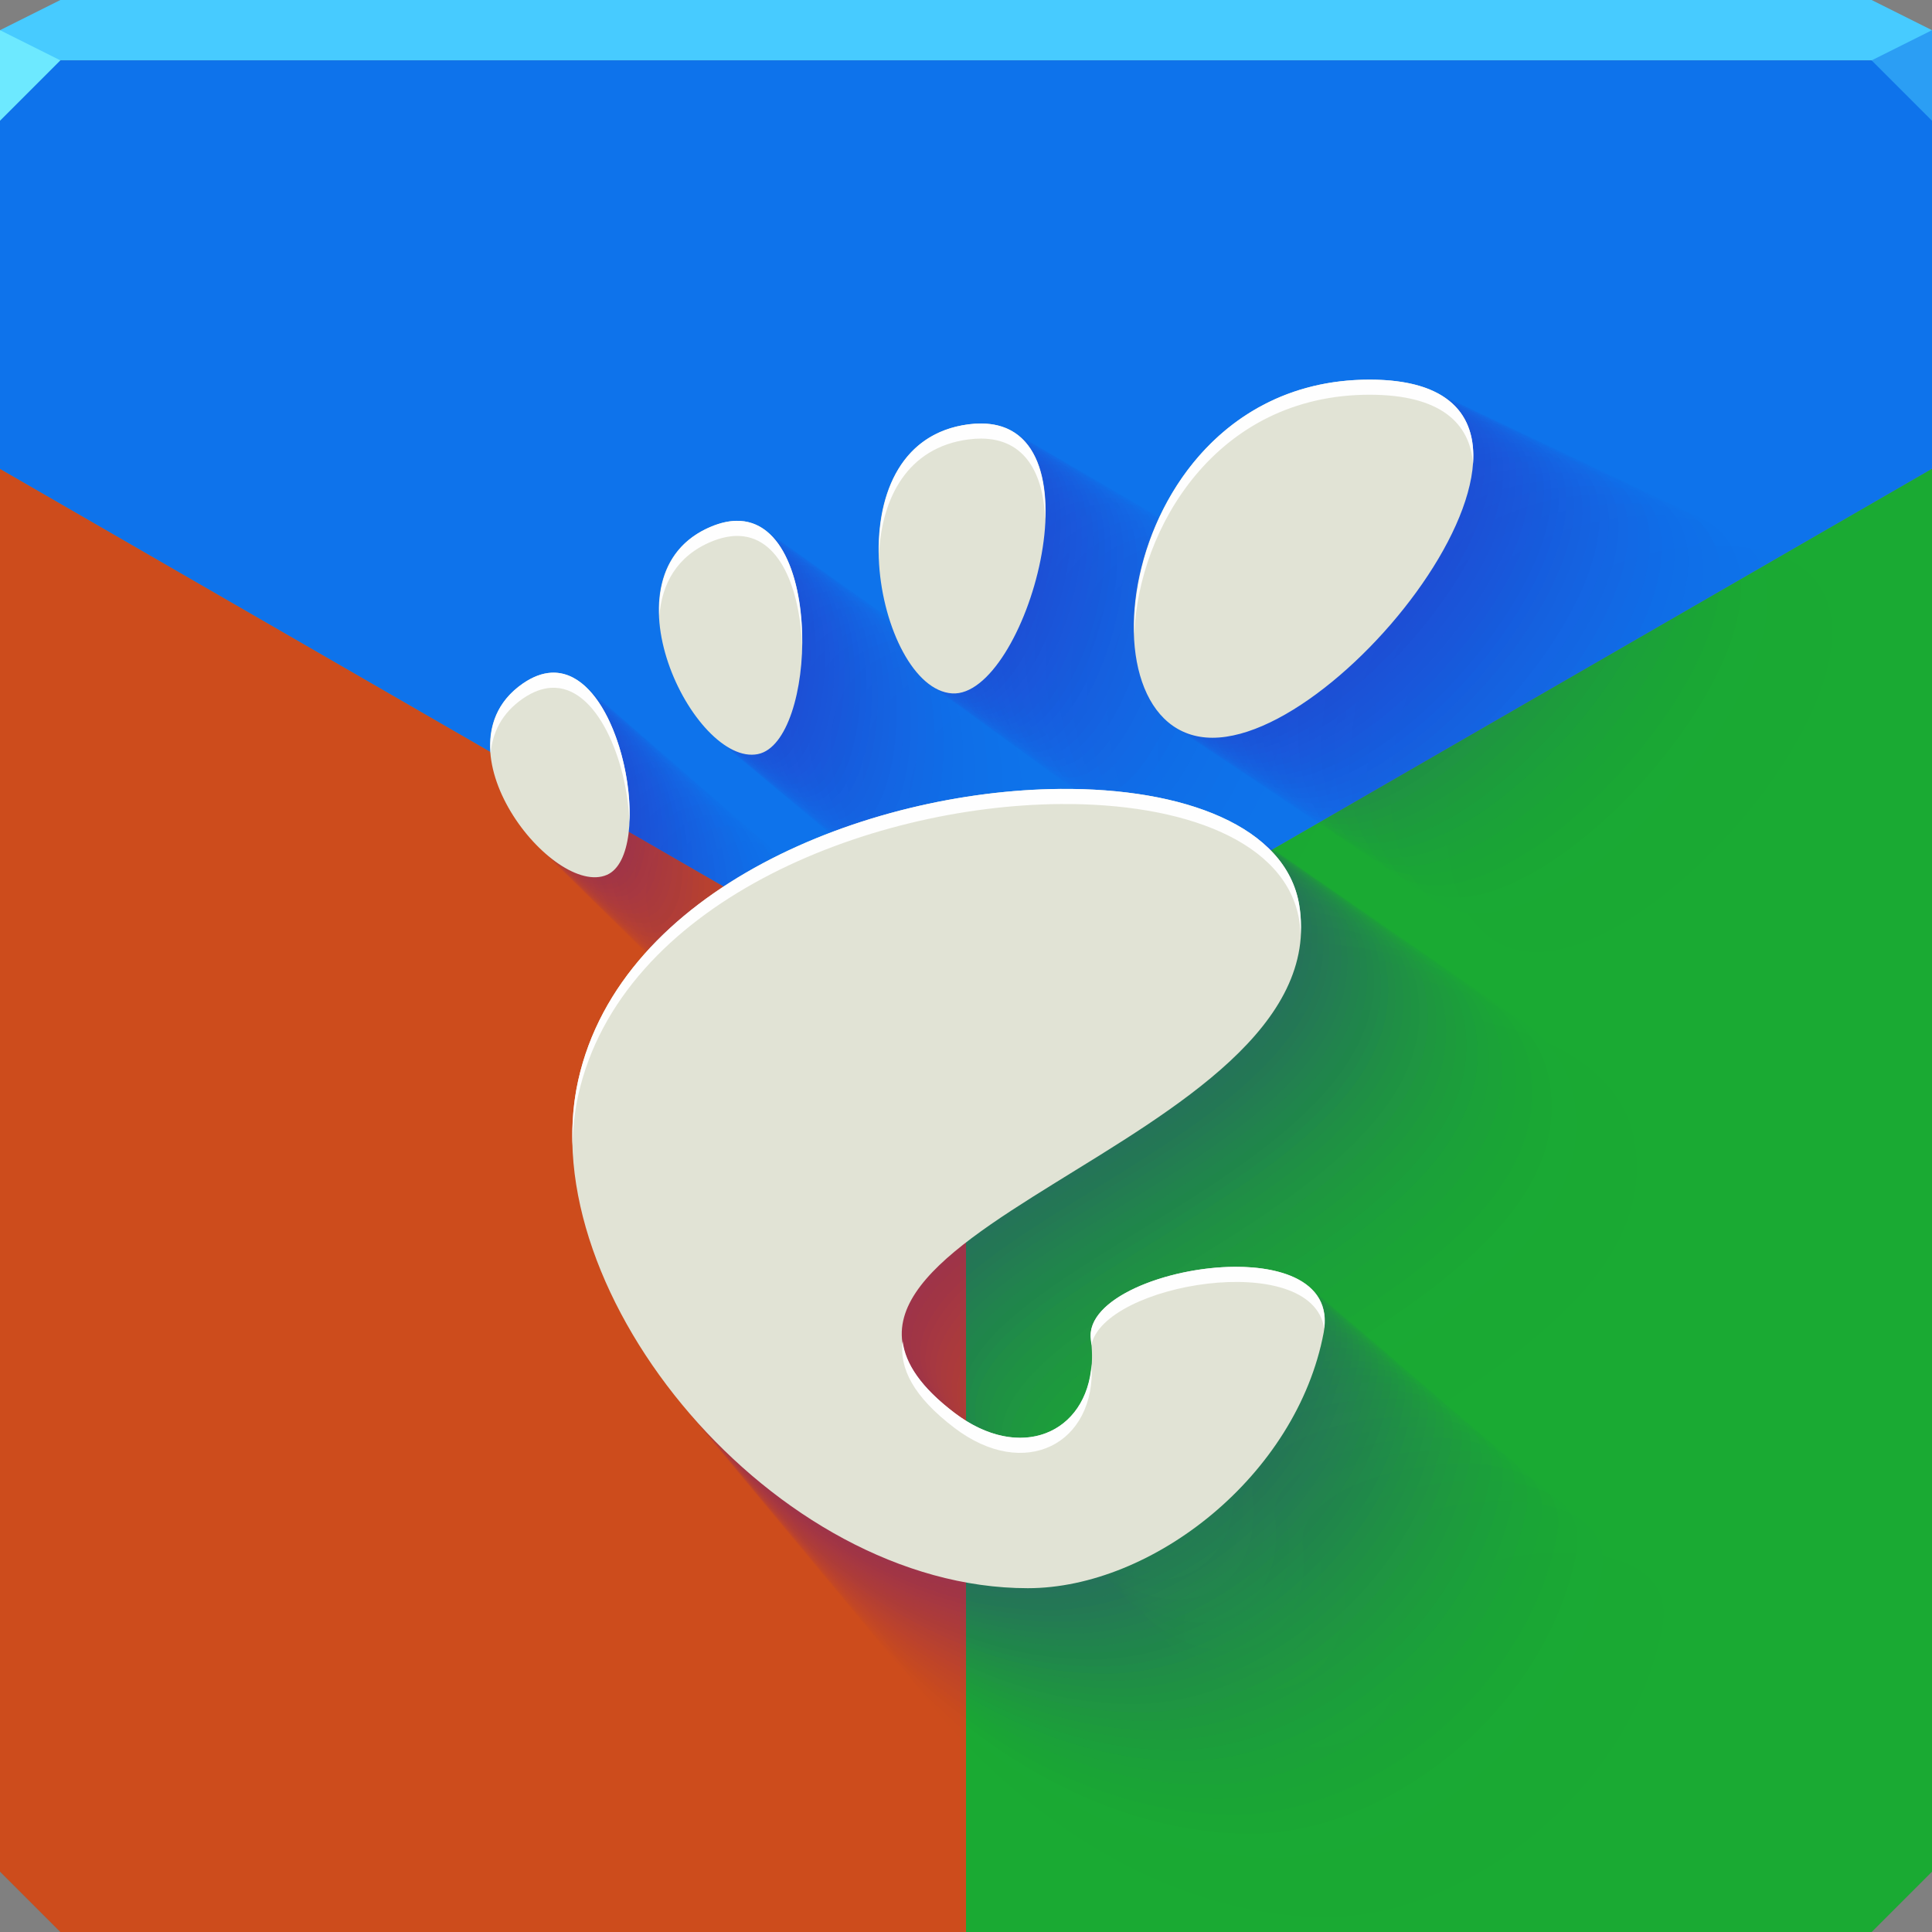 <?xml version="1.0" encoding="UTF-8"?>
<svg id="u" width="64" height="64" version="1.1" xmlns="http://www.w3.org/2000/svg" xmlns:cc="http://creativecommons.org/ns#" xmlns:dc="http://purl.org/dc/elements/1.1/" xmlns:rdf="http://www.w3.org/1999/02/22-rdf-syntax-ns#">
	<rect width="100%" height="100%" fill="#808080" stroke="none"/>
	<path id="aq" d="m0 2v60l2 2h60l2-2v-60h-32z" style="color:#000000;fill:#6d7d74"/>
	<path id="ae" d="m2 0-2 1v1h64v-1l-2-1h-30z" style="color:#000000;fill:#47cbff"/>
	<path id="g" d="m0 15.531v46.469l2 2h30v-30z" style="fill:#cd4c1c"/>
	<path id="ah" d="m0 2v13.531l32 18.469 32-18.469v-13.531h-32z" style="fill:#0e73eb"/>
	<path id="o" d="m64 15.531-32 18.469v30h30l2-2v-28z" style="fill:#1aaa33"/>
	<g id="af" style="fill:#4400aa;opacity:.478">
		<path id="m" d="m56.795 18.076c-9.45 0-11.222 13.461-5.906 13.461 5.316 0 15.356-13.461 5.906-13.461zm-14.601 1.65c-0.15-5.16e-4 -0.307 0.008-0.473 0.03-5.318 0.69-3.449 9.941-0.617 10.114 2.742 0.167 5.742-10.128 1.09-10.144zm-9.213 3.658c-0.281 0.006-0.589 0.074-0.923 0.212-4.274 1.764-0.648 9.045 1.747 8.556 2.209-0.45 2.494-8.841-0.824-8.768zm-6.953 5.709c-0.332 0.019-0.686 0.147-1.06 0.406-3.422 2.364 1.15 8.075 3.163 7.19 1.793-0.789 0.598-7.752-2.103-7.595zm19.128 4.368c-7.26 0.064-16.498 3.742-18.107 10.948-1.787 7.998 7.356 19.095 16.898 19.095 4.694 0 10.109-4.239 11.122-9.609 0.774-4.094-9.105-2.453-8.75 0.256 0.425 3.247-2.382 4.851-5.132 2.757-8.753-6.664 14.493-9.989 12.961-19.093-0.497-2.952-4.338-4.396-8.992-4.355z" style="fill-opacity:.004;fill:#4400aa"/>
		<path id="l" d="m45.371 12.576c-8.329 0-9.89 11.863-5.205 11.863 4.685 0 13.534-11.863 5.205-11.863zm-12.868 1.454c-0.132-4.55e-4 -0.27 0.007-0.417 0.026-4.687 0.608-3.04 8.761-0.544 8.914 2.417 0.148 5.061-8.926 0.961-8.94zm-8.12 3.224c-0.248 0.005-0.519 0.065-0.814 0.186-3.767 1.554-0.571 7.972 1.54 7.54 1.947-0.397 2.198-7.792-0.726-7.727zm-6.128 5.031c-0.292 0.017-0.604 0.13-0.934 0.358-3.016 2.084 1.013 7.117 2.788 6.336 1.58-0.696 0.527-6.832-1.853-6.694zm16.858 3.849c-6.399 0.057-14.54 3.298-15.958 9.648-1.575 7.049 6.483 16.829 14.892 16.829 4.137 0 8.909-3.736 9.802-8.468 0.682-3.608-8.024-2.162-7.712 0.226 0.375 2.862-2.099 4.275-4.523 2.43-7.714-5.873 12.773-8.803 11.423-16.827-0.438-2.602-3.823-3.875-7.924-3.838z" style="fill-opacity:.055;fill:#4400aa"/>
		<g id="t" style="fill:#4400aa">
			<path id="h" d="m56.795 18.076c-9.45 0-11.222 13.461-5.906 13.461 5.316 0 15.356-13.461 5.906-13.461m-14.601 1.65c-0.15-5.16e-4 -0.307 0.008-0.473 0.03-5.318 0.69-3.449 9.941-0.617 10.114 2.742 0.167 5.742-10.128 1.09-10.144v5e-6m-9.213 3.658c-0.281 0.006-0.589 0.074-0.923 0.212-4.274 1.764-0.648 9.045 1.747 8.556 2.209-0.45 2.494-8.841-0.824-8.768m-6.953 5.709c-0.332 0.019-0.686 0.147-1.06 0.406-3.422 2.364 1.15 8.075 3.163 7.19 1.793-0.789 0.598-7.752-2.103-7.595m19.128 4.368c-7.26 0.064-16.498 3.742-18.107 10.948-1.787 7.998 7.356 19.095 16.898 19.095 4.694 0 10.109-4.239 11.122-9.609 0.774-4.094-9.105-2.453-8.75 0.256 0.425 3.247-2.382 4.851-5.132 2.757-8.753-6.664 14.493-9.989 12.961-19.093-0.497-2.952-4.338-4.396-8.992-4.355" style="fill-opacity:.004;fill:#4400aa;opacity:1"/>
			<path id="d" d="m54.743 17.088c-9.249 0-10.983 13.174-5.78 13.174 5.202 0 15.029-13.174 5.78-13.174m-14.29 1.615c-0.147-5.0504e-4 -0.3 0.008-0.463 0.029-5.205 0.676-3.375 9.729-0.604 9.898 2.684 0.164 5.62-9.912 1.067-9.928v4.102e-6m-9.017 3.58c-0.275 0.006-0.577 0.072-0.904 0.207-4.183 1.726-0.634 8.853 1.71 8.374 2.162-0.441 2.441-8.653-0.806-8.581m-6.805 5.587c-0.325 0.019-0.671 0.144-1.038 0.397-3.349 2.314 1.125 7.903 3.096 7.037 1.755-0.772 0.586-7.587-2.058-7.434m18.72 4.274c-7.105 0.063-16.147 3.662-17.721 10.714-1.749 7.827 7.2 18.688 16.538 18.688 4.594 0 9.893-4.149 10.885-9.404 0.757-4.007-8.911-2.401-8.564 0.251 0.416 3.178-2.331 4.747-5.022 2.699-8.566-6.522 14.184-9.776 12.685-18.686-0.486-2.889-4.245-4.303-8.8-4.262" style="fill-opacity:.013;fill:#4400aa;opacity:1"/>
			<path id="e" d="m53.893 16.679c-9.165 0-10.884 13.055-5.728 13.055 5.155 0 14.893-13.055 5.728-13.055m-14.161 1.6c-0.146-5.0051e-4 -0.297 0.008-0.459 0.029-5.158 0.669-3.345 9.641-0.599 9.809 2.659 0.162 5.569-9.822 1.057-9.838v3.73e-6m-8.935 3.548c-0.273 0.006-0.572 0.072-0.895 0.205-4.146 1.711-0.628 8.773 1.694 8.298 2.143-0.437 2.418-8.575-0.799-8.503m-6.744 5.537c-0.322 0.019-0.665 0.143-1.028 0.393-3.319 2.293 1.115 7.832 3.068 6.973 1.739-0.765 0.58-7.518-2.039-7.366m18.551 4.236c-7.041 0.062-16.001 3.629-17.562 10.618-1.733 7.757 7.135 18.52 16.389 18.52 4.553 0 9.804-4.112 10.787-9.319 0.75-3.971-8.831-2.379-8.486 0.249 0.412 3.15-2.31 4.705-4.977 2.674-8.489-6.463 14.056-9.687 12.57-18.517-0.482-2.863-4.207-4.264-8.72-4.224" style="fill-opacity:.017;fill:#4400aa;opacity:1"/>
			<path id="b" d="m53.241 16.365c-9.101 0-10.808 12.964-5.688 12.964 5.119 0 14.789-12.964 5.688-12.964m-14.062 1.589c-0.145-4.9702e-4 -0.295 0.008-0.455 0.029-5.122 0.665-3.322 9.574-0.594 9.741 2.641 0.161 5.53-9.754 1.05-9.769v3.4446e-6m-8.873 3.523c-0.271 0.006-0.568 0.071-0.889 0.204-4.117 1.699-0.624 8.711 1.683 8.24 2.128-0.434 2.402-8.515-0.793-8.444m-6.697 5.498c-0.319 0.019-0.66 0.142-1.021 0.391-3.295 2.277 1.107 7.777 3.046 6.924 1.727-0.76 0.576-7.466-2.025-7.315m18.422 4.206c-6.992 0.062-15.889 3.604-17.439 10.543-1.721 7.702 7.085 18.39 16.274 18.39 4.521 0 9.736-4.083 10.711-9.254 0.745-3.943-8.769-2.362-8.427 0.247 0.41 3.127-2.294 4.672-4.942 2.656-8.43-6.418 13.958-9.62 12.482-18.388-0.478-2.843-4.177-4.234-8.659-4.194" style="fill-opacity:.02;fill:#4400aa;opacity:1"/>
			<path id="aj" d="m52.691 16.1c-9.047 0-10.743 12.887-5.654 12.887 5.089 0 14.701-12.887 5.654-12.887m-13.978 1.58c-0.144-4.9409e-4 -0.294 0.008-0.453 0.029-5.091 0.661-3.302 9.517-0.591 9.683 2.625 0.16 5.497-9.696 1.044-9.711v3.2039e-6m-8.82 3.502c-0.269 0.006-0.564 0.071-0.884 0.203-4.092 1.689-0.62 8.66 1.673 8.191 2.115-0.431 2.387-8.464-0.789-8.394m-6.657 5.466c-0.318 0.018-0.657 0.141-1.015 0.388-3.276 2.264 1.101 7.731 3.028 6.883 1.717-0.756 0.573-7.421-2.013-7.272m18.312 4.181c-6.951 0.062-15.795 3.582-17.335 10.481-1.711 7.657 7.043 18.281 16.178 18.281 4.494 0 9.678-4.059 10.648-9.199 0.741-3.92-8.717-2.348-8.377 0.245 0.407 3.109-2.28 4.644-4.913 2.64-8.38-6.38 13.875-9.563 12.408-18.279-0.476-2.826-4.153-4.209-8.608-4.17" style="fill-opacity:.022;fill:#4400aa;opacity:1"/>
			<path id="ak" d="m52.207 15.867c-9 0-10.687 12.82-5.624 12.82 5.062 0 14.624-12.82 5.624-12.82m-13.905 1.571c-0.143-4.915e-4 -0.292 0.008-0.45 0.028-5.065 0.657-3.284 9.467-0.588 9.632 2.611 0.159 5.468-9.645 1.038-9.66v2.9919e-6m-8.774 3.484c-0.268 0.006-0.561 0.07-0.879 0.201-4.071 1.68-0.617 8.614 1.664 8.148 2.104-0.429 2.375-8.42-0.784-8.35m-6.622 5.437c-0.316 0.018-0.653 0.14-1.01 0.386-3.259 2.252 1.095 7.691 3.012 6.847 1.708-0.752 0.57-7.382-2.003-7.233m18.216 4.159c-6.914 0.061-15.712 3.563-17.244 10.426-1.702 7.617 7.006 18.185 16.093 18.185 4.47 0 9.627-4.037 10.592-9.151 0.737-3.899-8.671-2.336-8.333 0.244 0.405 3.093-2.268 4.62-4.887 2.626-8.336-6.346 13.802-9.512 12.343-18.183-0.473-2.811-4.131-4.187-8.563-4.148" style="fill-opacity:.024;fill:#4400aa;opacity:1"/>
			<path id="al" d="m51.769 15.656c-8.957 0-10.636 12.758-5.597 12.758 5.038 0 14.554-12.758 5.597-12.758m-13.839 1.564c-0.142-4.8916e-4 -0.291 0.008-0.448 0.028-5.04 0.654-3.269 9.422-0.585 9.586 2.599 0.159 5.442-9.599 1.033-9.614v2.8002e-6m-8.732 3.467c-0.266 0.006-0.559 0.07-0.875 0.2-4.051 1.672-0.614 8.573 1.656 8.109 2.094-0.427 2.363-8.379-0.781-8.31m-6.59 5.411c-0.314 0.018-0.65 0.139-1.005 0.384-3.243 2.241 1.09 7.654 2.998 6.814 1.699-0.748 0.567-7.347-1.993-7.199m18.129 4.139c-6.881 0.061-15.637 3.546-17.162 10.376-1.694 7.58 6.972 18.098 16.016 18.098 4.449 0 9.581-4.018 10.541-9.107 0.733-3.881-8.63-2.325-8.293 0.243 0.403 3.078-2.258 4.598-4.864 2.614-8.296-6.316 13.736-9.467 12.284-18.096-0.471-2.798-4.111-4.167-8.522-4.128" style="fill-opacity:.026;fill:#4400aa;opacity:1"/>
			<path id="am" d="m51.367 15.462c-8.917 0-10.589 12.702-5.572 12.702 5.016 0 14.49-12.702 5.572-12.702m-13.777 1.557c-0.142-4.8701e-4 -0.289 0.008-0.446 0.028-5.018 0.651-3.254 9.38-0.582 9.543 2.587 0.158 5.418-9.556 1.029-9.572v2.624e-6m-8.693 3.452c-0.265 0.006-0.556 0.07-0.871 0.2-4.033 1.664-0.611 8.535 1.649 8.073 2.085-0.425 2.353-8.342-0.777-8.273m-6.561 5.387c-0.313 0.018-0.647 0.139-1 0.383-3.229 2.231 1.085 7.62 2.985 6.784 1.692-0.745 0.565-7.315-1.984-7.167m18.049 4.121c-6.851 0.061-15.568 3.531-17.086 10.33-1.687 7.547 6.941 18.018 15.945 18.018 4.429 0 9.539-4 10.495-9.067 0.73-3.863-8.591-2.314-8.257 0.242 0.401 3.064-2.248 4.577-4.842 2.602-8.259-6.288 13.676-9.425 12.23-18.016-0.469-2.786-4.093-4.149-8.484-4.109" style="fill-opacity:.028;fill:#4400aa;opacity:1"/>
			<path id="ag" d="m50.992 15.282c-8.88 0-10.545 12.65-5.55 12.65 4.995 0 14.43-12.65 5.55-12.65m-13.721 1.55c-0.141-4.8501e-4 -0.288 0.008-0.444 0.028-4.997 0.649-3.241 9.342-0.58 9.504 2.577 0.157 5.396-9.517 1.024-9.532v2.46e-6m-8.658 3.438c-0.264 0.006-0.554 0.069-0.868 0.199-4.017 1.657-0.609 8.5 1.642 8.04 2.076-0.423 2.343-8.308-0.774-8.239m-6.534 5.365c-0.312 0.018-0.644 0.138-0.996 0.381-3.216 2.222 1.081 7.589 2.972 6.756 1.685-0.742 0.562-7.285-1.976-7.137m17.975 4.104c-6.822 0.061-15.504 3.516-17.016 10.288-1.68 7.516 6.913 17.944 15.879 17.944 4.411 0 9.499-3.984 10.451-9.029 0.727-3.848-8.556-2.305-8.223 0.241 0.4 3.052-2.238 4.558-4.822 2.591-8.225-6.262 13.619-9.386 12.179-17.942-0.467-2.774-4.076-4.131-8.449-4.093" style="fill-opacity:.03;fill:#4400aa;opacity:1"/>
			<path id="q" d="m50.64 15.112c-8.846 0-10.504 12.6-5.528 12.6 4.976 0 14.374-12.6 5.528-12.6m-13.667 1.544c-0.14-4.8313e-4 -0.287 0.008-0.443 0.028-4.978 0.646-3.228 9.305-0.578 9.467 2.567 0.157 5.375-9.48 1.02-9.495v2.3059e-6m-8.624 3.424c-0.263 0.006-0.552 0.069-0.864 0.198-4.001 1.651-0.606 8.467 1.635 8.009 2.068-0.422 2.334-8.276-0.771-8.207m-6.509 5.344c-0.311 0.018-0.642 0.138-0.992 0.38-3.203 2.213 1.076 7.559 2.961 6.73 1.678-0.739 0.56-7.256-1.968-7.11m17.905 4.088c-6.796 0.06-15.443 3.502-16.949 10.247-1.673 7.486 6.886 17.874 15.817 17.874 4.394 0 9.462-3.968 10.411-8.994 0.724-3.833-8.523-2.296-8.191 0.24 0.398 3.04-2.23 4.541-4.803 2.581-8.193-6.238 13.566-9.35 12.132-17.872-0.465-2.763-4.06-4.115-8.416-4.077" style="fill-opacity:.031;fill:#4400aa;opacity:1"/>
			<path id="p" d="m50.307 14.952c-8.813 0-10.465 12.554-5.508 12.554 4.957 0 14.321-12.554 5.508-12.554m-13.617 1.539c-0.14-4.8135e-4 -0.286 0.008-0.441 0.028-4.96 0.644-3.216 9.271-0.576 9.432 2.557 0.156 5.355-9.445 1.017-9.46v2.1602e-6m-8.592 3.412c-0.262 0.006-0.55 0.069-0.861 0.197-3.986 1.645-0.604 8.436 1.629 7.979 2.06-0.42 2.325-8.245-0.768-8.177m-6.485 5.324c-0.309 0.018-0.64 0.137-0.989 0.378-3.191 2.205 1.072 7.531 2.95 6.705 1.672-0.736 0.558-7.229-1.961-7.083m17.838 4.073c-6.771 0.06-15.386 3.49-16.887 10.21-1.667 7.459 6.861 17.808 15.759 17.808 4.378 0 9.427-3.954 10.372-8.961 0.721-3.818-8.491-2.288-8.16 0.239 0.397 3.029-2.221 4.524-4.786 2.572-8.163-6.215 13.516-9.315 12.087-17.806-0.463-2.753-4.045-4.1-8.385-4.062" style="fill-opacity:.033;fill:#4400aa;opacity:1"/>
			<path id="s" d="m49.99 14.799c-8.782 0-10.428 12.509-5.488 12.509 4.94 0 14.27-12.509 5.488-12.509m-13.569 1.533c-0.139-4.7966e-4 -0.285 0.008-0.439 0.028-4.942 0.641-3.205 9.238-0.574 9.399 2.548 0.156 5.336-9.412 1.013-9.427v2.0216e-6m-8.562 3.4c-0.261 0.006-0.548 0.069-0.858 0.197-3.972 1.639-0.602 8.406 1.623 7.951 2.053-0.419 2.317-8.216-0.766-8.148m-6.462 5.305c-0.308 0.018-0.637 0.137-0.985 0.377-3.18 2.197 1.069 7.505 2.939 6.681 1.666-0.733 0.556-7.204-1.954-7.058m17.775 4.059c-6.747 0.06-15.332 3.477-16.827 10.174-1.661 7.432 6.836 17.745 15.703 17.745 4.362 0 9.394-3.94 10.335-8.929 0.719-3.805-8.461-2.28-8.132 0.238 0.395 3.018-2.214 4.508-4.769 2.562-8.134-6.193 13.469-9.282 12.045-17.743-0.462-2.743-4.031-4.086-8.356-4.047" style="fill-opacity:.034;fill:#4400aa;opacity:1"/>
			<path id="r" d="m49.687 14.654c-8.752 0-10.393 12.467-5.47 12.467 4.923 0 14.222-12.467 5.47-12.467m-13.523 1.528c-0.139-4.7805e-4 -0.284 0.008-0.438 0.028-4.926 0.639-3.194 9.207-0.572 9.367 2.54 0.155 5.318-9.38 1.01-9.395v1.8892e-6m-8.533 3.388c-0.26 0.006-0.546 0.068-0.855 0.196-3.959 1.634-0.6 8.377 1.618 7.924 2.046-0.417 2.309-8.188-0.763-8.12m-6.44 5.287c-0.307 0.018-0.635 0.136-0.982 0.376-3.169 2.19 1.065 7.479 2.929 6.659 1.661-0.731 0.554-7.179-1.948-7.035m17.715 4.045c-6.724 0.06-15.28 3.466-16.77 10.139-1.655 7.407 6.813 17.685 15.65 17.685 4.347 0 9.362-3.926 10.301-8.899 0.717-3.792-8.433-2.272-8.104 0.237 0.394 3.008-2.206 4.493-4.753 2.554-8.107-6.172 13.423-9.251 12.004-17.683-0.46-2.734-4.017-4.072-8.328-4.034" style="fill-opacity:.036;fill:#4400aa;opacity:1"/>
			<path id="k" d="m49.397 14.514c-8.724 0-10.359 12.427-5.452 12.427 4.907 0 14.176-12.427 5.452-12.427m-13.479 1.523c-0.139-4.765e-4 -0.283 0.008-0.436 0.028-4.909 0.637-3.184 9.177-0.57 9.337 2.531 0.155 5.301-9.349 1.006-9.364v1.7622e-6m-8.505 3.377c-0.26 0.006-0.544 0.068-0.852 0.195-3.946 1.628-0.598 8.35 1.613 7.898 2.039-0.416 2.302-8.162-0.76-8.094m-6.419 5.27c-0.306 0.018-0.633 0.136-0.979 0.374-3.159 2.183 1.062 7.455 2.92 6.637 1.655-0.729 0.552-7.156-1.941-7.012m17.658 4.032c-6.702 0.059-15.23 3.454-16.716 10.106-1.65 7.383 6.791 17.628 15.599 17.628 4.333 0 9.332-3.914 10.267-8.87 0.714-3.78-8.405-2.264-8.078 0.237 0.393 2.998-2.199 4.478-4.737 2.546-8.08-6.152 13.379-9.221 11.965-17.626-0.459-2.725-4.004-4.059-8.3-4.02" style="fill-opacity:.037;fill:#4400aa;opacity:1"/>
			<path id="aa" d="m49.118 14.38c-8.696 0-10.327 12.387-5.435 12.387 4.891 0 14.131-12.387 5.435-12.387m-13.436 1.518c-0.138-4.7501e-4 -0.282 0.008-0.435 0.027-4.894 0.635-3.174 9.148-0.568 9.307 2.523 0.154 5.284-9.32 1.003-9.335v1.6399e-6m-8.478 3.366c-0.259 0.006-0.542 0.068-0.85 0.195-3.934 1.623-0.596 8.324 1.608 7.874 2.033-0.414 2.295-8.136-0.758-8.068m-6.399 5.254c-0.305 0.018-0.631 0.135-0.976 0.373-3.149 2.176 1.058 7.431 2.911 6.616 1.65-0.726 0.551-7.134-1.935-6.99m17.602 4.019c-6.681 0.059-15.183 3.443-16.663 10.074-1.645 7.36 6.77 17.572 15.55 17.572 4.32 0 9.303-3.901 10.235-8.842 0.712-3.768-8.379-2.257-8.052 0.236 0.391 2.988-2.192 4.464-4.722 2.538-8.055-6.133 13.337-9.192 11.927-17.57-0.457-2.717-3.992-4.046-8.274-4.008" style="fill-opacity:.038;fill:#4400aa;opacity:1"/>
			<path id="w" d="m48.849 14.25c-8.67 0-10.295 12.35-5.418 12.35 4.877 0 14.088-12.35 5.418-12.35m-13.395 1.514c-0.138-4.7357e-4 -0.281 0.008-0.434 0.027-4.879 0.633-3.164 9.12-0.566 9.279 2.516 0.154 5.268-9.292 1-9.306v1.5219e-6m-8.452 3.356c-0.258 0.006-0.541 0.068-0.847 0.194-3.922 1.618-0.594 8.299 1.603 7.85 2.027-0.413 2.288-8.111-0.756-8.044m-6.379 5.238c-0.304 0.018-0.629 0.135-0.973 0.372-3.139 2.169 1.055 7.409 2.902 6.596 1.645-0.724 0.549-7.112-1.929-6.968m17.549 4.007c-6.661 0.059-15.136 3.433-16.613 10.044-1.64 7.338 6.749 17.519 15.503 17.519 4.306 0 9.274-3.889 10.204-8.815 0.71-3.756-8.353-2.25-8.028 0.235 0.39 2.979-2.185 4.45-4.708 2.53-8.03-6.114 13.297-9.164 11.891-17.517-0.456-2.708-3.979-4.034-8.249-3.996" style="fill-opacity:.039;fill:#4400aa;opacity:1"/>
			<path id="ao" d="m48.588 14.124c-8.644 0-10.265 12.313-5.402 12.313 4.862 0 14.047-12.313 5.402-12.313m-13.356 1.509c-0.137-4.7218e-4 -0.28 0.008-0.433 0.027-4.865 0.631-3.155 9.093-0.565 9.252 2.508 0.153 5.252-9.264 0.997-9.279v1.4079e-6m-8.427 3.346c-0.257 0.006-0.539 0.067-0.845 0.194-3.91 1.613-0.592 8.274 1.598 7.827 2.021-0.412 2.281-8.087-0.754-8.02m-6.36 5.222c-0.303 0.018-0.627 0.135-0.97 0.371-3.13 2.163 1.052 7.387 2.893 6.577 1.64-0.722 0.547-7.091-1.924-6.948m17.497 3.995c-6.641 0.059-15.092 3.423-16.563 10.014-1.635 7.316 6.729 17.467 15.457 17.467 4.294 0 9.247-3.878 10.173-8.789 0.708-3.745-8.329-2.244-8.004 0.234 0.389 2.97-2.179 4.437-4.694 2.522-8.007-6.096 13.257-9.137 11.856-17.465-0.454-2.7-3.968-4.022-8.225-3.984" style="fill-opacity:.041;fill:#4400aa;opacity:1"/>
			<path id="v" d="m48.335 14.003c-8.62 0-10.236 12.278-5.386 12.278 4.848 0 14.006-12.278 5.386-12.278m-13.318 1.505c-0.137-4.7083e-4 -0.28 0.008-0.431 0.027-4.851 0.63-3.146 9.067-0.563 9.225 2.501 0.153 5.237-9.238 0.994-9.252v1.2974e-6m-8.403 3.337c-0.256 0.006-0.538 0.067-0.842 0.193-3.899 1.609-0.591 8.25 1.593 7.804 2.015-0.411 2.275-8.064-0.751-7.997m-6.342 5.207c-0.303 0.018-0.625 0.134-0.967 0.37-3.121 2.156 1.049 7.366 2.885 6.558 1.635-0.72 0.546-7.071-1.918-6.928m17.447 3.984c-6.622 0.059-15.048 3.413-16.516 9.985-1.63 7.295 6.71 17.417 15.413 17.417 4.281 0 9.22-3.867 10.144-8.764 0.706-3.735-8.305-2.237-7.981 0.234 0.388 2.962-2.173 4.425-4.681 2.515-7.984-6.078 13.219-9.111 11.822-17.415-0.453-2.693-3.956-4.01-8.201-3.972" style="fill-opacity:.042;fill:#4400aa;opacity:1"/>
			<path id="ai" d="m48.09 13.885c-8.595 0-10.207 12.244-5.372 12.244 4.835 0 13.967-12.244 5.372-12.244m-13.28 1.501c-0.136-4.6952e-4 -0.279 0.008-0.43 0.027-4.837 0.628-3.137 9.042-0.561 9.199 2.494 0.152 5.223-9.212 0.991-9.226v1.19e-6m-8.38 3.328c-0.256 0.006-0.536 0.067-0.84 0.192-3.888 1.604-0.589 8.227 1.589 7.782 2.01-0.41 2.268-8.041-0.749-7.975m-6.324 5.193c-0.302 0.017-0.624 0.134-0.964 0.369-3.112 2.151 1.046 7.345 2.877 6.54 1.631-0.718 0.544-7.051-1.913-6.909m17.398 3.973c-6.604 0.059-15.006 3.403-16.47 9.957-1.626 7.274 6.691 17.368 15.37 17.368 4.269 0 9.195-3.856 10.116-8.74 0.704-3.724-8.282-2.231-7.959 0.233 0.387 2.954-2.167 4.412-4.668 2.508-7.961-6.061 13.182-9.085 11.789-17.366-0.452-2.685-3.945-3.999-8.178-3.961" style="fill-opacity:.043;fill:#4400aa;opacity:1"/>
			<path id="i" d="m47.852 13.77c-8.572 0-10.179 12.21-5.357 12.21 4.822 0 13.929-12.21 5.357-12.21m-13.244 1.497c-0.136-4.6824e-4 -0.278 0.008-0.429 0.027-4.824 0.626-3.128 9.017-0.56 9.174 2.487 0.152 5.208-9.187 0.989-9.201v1.0856e-6m-8.357 3.318c-0.255 0.006-0.535 0.067-0.838 0.192-3.877 1.6-0.587 8.205 1.585 7.761 2.004-0.409 2.262-8.02-0.747-7.953m-6.307 5.178c-0.301 0.017-0.622 0.133-0.962 0.368-3.104 2.145 1.043 7.325 2.869 6.522 1.626-0.716 0.543-7.032-1.907-6.89m17.35 3.962c-6.586 0.058-14.965 3.394-16.425 9.93-1.621 7.255 6.673 17.321 15.328 17.321 4.258 0 9.17-3.845 10.088-8.716 0.702-3.714-8.259-2.225-7.937 0.233 0.386 2.946-2.161 4.4-4.655 2.501-7.94-6.045 13.147-9.06 11.757-17.319-0.451-2.678-3.934-3.988-8.156-3.95" style="fill-opacity:.044;fill:#4400aa;opacity:1"/>
			<path id="ap" d="m47.619 13.658c-8.549 0-10.152 12.178-5.343 12.178 4.809 0 13.892-12.178 5.343-12.178m-13.209 1.493c-0.136-4.67e-4 -0.277 0.007-0.428 0.027-4.811 0.624-3.12 8.993-0.558 9.15 2.481 0.151 5.195-9.162 0.986-9.177v9.839e-7m-8.335 3.31c-0.254 0.006-0.533 0.067-0.835 0.191-3.867 1.596-0.586 8.183 1.581 7.74 1.999-0.407 2.256-7.998-0.745-7.932m-6.29 5.165c-0.3 0.017-0.62 0.133-0.959 0.367-3.096 2.139 1.04 7.306 2.861 6.504 1.622-0.714 0.541-7.013-1.902-6.871m17.304 3.951c-6.568 0.058-14.926 3.385-16.381 9.904-1.617 7.235 6.655 17.275 15.287 17.275 4.247 0 9.145-3.835 10.062-8.693 0.7-3.704-8.237-2.219-7.916 0.232 0.385 2.938-2.155 4.388-4.642 2.495-7.919-6.029 13.112-9.036 11.725-17.273-0.449-2.671-3.924-3.977-8.134-3.94" style="fill-opacity:.045;fill:#4400aa;opacity:1"/>
			<path id="ar" d="m47.393 13.549c-8.527 0-10.126 12.146-5.329 12.146 4.796 0 13.856-12.146 5.329-12.146m-13.175 1.489c-0.135-4.6579e-4 -0.277 0.007-0.427 0.027-4.799 0.623-3.112 8.97-0.557 9.126 2.474 0.151 5.181-9.138 0.984-9.153v8.847e-7m-8.313 3.301c-0.254 0.006-0.532 0.067-0.833 0.191-3.857 1.592-0.584 8.162 1.576 7.72 1.994-0.406 2.25-7.977-0.743-7.911m-6.274 5.151c-0.299 0.017-0.619 0.133-0.957 0.366-3.087 2.133 1.038 7.287 2.854 6.487 1.618-0.712 0.54-6.995-1.897-6.853m17.259 3.941c-6.551 0.058-14.887 3.376-16.339 9.878-1.613 7.216 6.638 17.23 15.247 17.23 4.235 0 9.121-3.825 10.035-8.67 0.698-3.694-8.216-2.213-7.895 0.231 0.384 2.93-2.149 4.377-4.63 2.488-7.898-6.013 13.077-9.013 11.695-17.228-0.448-2.664-3.914-3.967-8.113-3.93" style="fill-opacity:.046;fill:#4400aa;opacity:1"/>
			<path id="n" d="m47.171 13.442c-8.505 0-10.1 12.115-5.315 12.115 4.784 0 13.821-12.115 5.315-12.115m-13.141 1.485c-0.135-4.6461e-4 -0.276 0.007-0.426 0.027-4.786 0.621-3.104 8.947-0.555 9.103 2.468 0.151 5.168-9.115 0.981-9.13v7.879e-7m-8.292 3.292c-0.253 0.006-0.53 0.066-0.831 0.19-3.847 1.587-0.583 8.141 1.572 7.7 1.988-0.405 2.244-7.957-0.741-7.891m-6.258 5.138c-0.299 0.017-0.617 0.132-0.954 0.365-3.08 2.128 1.035 7.268 2.847 6.471 1.614-0.71 0.539-6.977-1.893-6.836m17.215 3.931c-6.534 0.058-14.849 3.368-16.297 9.853-1.609 7.198 6.621 17.186 15.208 17.186 4.225 0 9.098-3.816 10.01-8.648 0.696-3.685-8.195-2.208-7.875 0.231 0.383 2.923-2.144 4.366-4.619 2.482-7.878-5.998 13.044-8.99 11.665-17.184-0.447-2.657-3.904-3.957-8.092-3.92" style="fill-opacity:.047;fill:#4400aa;opacity:1"/>
			<path id="j" d="m46.955 13.338c-8.484 0-10.075 12.085-5.302 12.085 4.772 0 13.786-12.085 5.302-12.085m-13.108 1.481c-0.135-4.6346e-4 -0.275 0.007-0.424 0.027-4.774 0.62-3.096 8.925-0.554 9.08 2.462 0.15 5.155-9.092 0.979-9.107v6.932e-7m-8.271 3.284c-0.252 0.006-0.529 0.066-0.829 0.19-3.837 1.584-0.581 8.121 1.568 7.681 1.983-0.404 2.239-7.937-0.74-7.871m-6.242 5.125c-0.298 0.017-0.616 0.132-0.952 0.364-3.072 2.123 1.032 7.25 2.84 6.455 1.61-0.709 0.537-6.959-1.888-6.819m17.172 3.921c-6.518 0.058-14.812 3.359-16.256 9.828-1.605 7.18 6.604 17.143 15.17 17.143 4.214 0 9.075-3.806 9.985-8.626 0.695-3.676-8.174-2.202-7.856 0.23 0.382 2.915-2.139 4.355-4.607 2.475-7.858-5.983 13.012-8.967 11.636-17.141-0.446-2.65-3.894-3.947-8.072-3.91" style="fill-opacity:.048;fill:#4400aa;opacity:1"/>
			<path id="ab" d="m46.743 13.236c-8.463 0-10.05 12.055-5.289 12.055 4.76 0 13.753-12.055 5.289-12.055m-13.076 1.478c-0.134-4.6233e-4 -0.275 0.007-0.423 0.027-4.763 0.618-3.089 8.903-0.553 9.058 2.456 0.15 5.142-9.07 0.976-9.084v6.006e-7m-8.251 3.276c-0.252 0.006-0.528 0.066-0.827 0.189-3.828 1.58-0.58 8.101 1.565 7.662 1.979-0.403 2.233-7.918-0.738-7.852m-6.227 5.113c-0.297 0.017-0.614 0.132-0.949 0.363-3.064 2.117 1.03 7.232 2.833 6.439 1.606-0.707 0.536-6.942-1.883-6.802m17.13 3.912c-6.502 0.058-14.775 3.351-16.216 9.804-1.601 7.163 6.588 17.101 15.133 17.101 4.204 0 9.053-3.797 9.96-8.605 0.693-3.667-8.154-2.197-7.836 0.23 0.381 2.908-2.133 4.344-4.596 2.47-7.839-5.968 12.98-8.945 11.607-17.099-0.445-2.644-3.885-3.937-8.053-3.9" style="fill-opacity:.049;fill:#4400aa;opacity:1"/>
			<path id="ad" d="m46.536 13.136c-8.443 0-10.026 12.026-5.276 12.026 4.749 0 13.719-12.026 5.276-12.026m-13.045 1.474c-0.134-4.6122e-4 -0.274 0.007-0.422 0.027-4.751 0.617-3.081 8.882-0.551 9.036 2.45 0.15 5.13-9.048 0.974-9.063v5.099e-7m-8.231 3.268c-0.251 0.006-0.527 0.066-0.825 0.189-3.819 1.576-0.579 8.081 1.561 7.644 1.974-0.402 2.228-7.899-0.736-7.833m-6.212 5.101c-0.296 0.017-0.613 0.131-0.947 0.362-3.057 2.112 1.027 7.215 2.826 6.423 1.602-0.705 0.535-6.926-1.879-6.786m17.089 3.902c-6.486 0.058-14.74 3.343-16.177 9.781-1.597 7.145 6.572 17.06 15.097 17.06 4.194 0 9.031-3.788 9.936-8.585 0.691-3.658-8.135-2.191-7.817 0.229 0.38 2.901-2.128 4.334-4.585 2.463-7.82-5.954 12.948-8.924 11.579-17.058-0.444-2.637-3.875-3.928-8.033-3.891" style="fill-opacity:.05;fill:#4400aa;opacity:1"/>
			<path id="z" d="m46.333 13.039c-8.423 0-10.002 11.998-5.264 11.998 4.738 0 13.687-11.998 5.264-11.998m-13.014 1.471c-0.134-4.6014e-4 -0.273 0.007-0.421 0.027-4.74 0.615-3.074 8.861-0.55 9.015 2.444 0.149 5.118-9.027 0.972-9.041v4.21e-7m-8.212 3.261c-0.251 0.006-0.525 0.066-0.823 0.189-3.81 1.572-0.577 8.062 1.557 7.626 1.969-0.401 2.223-7.88-0.734-7.815m-6.197 5.088c-0.296 0.017-0.611 0.131-0.945 0.362-3.05 2.107 1.025 7.198 2.819 6.408 1.598-0.703 0.533-6.909-1.874-6.77m17.049 3.893c-6.471 0.057-14.705 3.335-16.139 9.758-1.593 7.128 6.557 17.02 15.061 17.02 4.184 0 9.01-3.779 9.913-8.564 0.69-3.649-8.115-2.186-7.799 0.228 0.379 2.894-2.123 4.324-4.574 2.458-7.802-5.94 12.918-8.903 11.552-17.018-0.443-2.631-3.866-3.919-8.014-3.882" style="fill-opacity:.051;fill:#4400aa;opacity:1"/>
			<path id="an" d="m46.134 12.943c-8.403 0-9.979 11.97-5.251 11.97 4.727 0 13.655-11.97 5.251-11.97m-12.984 1.467c-0.133-4.5907e-4 -0.273 0.007-0.42 0.027-4.729 0.614-3.067 8.84-0.549 8.994 2.438 0.149 5.106-9.006 0.969-9.02v3.337e-7m-8.193 3.253c-0.25 0.006-0.524 0.066-0.821 0.188-3.801 1.569-0.576 8.043 1.554 7.608 1.965-0.401 2.217-7.862-0.733-7.796m-6.183 5.077c-0.295 0.017-0.61 0.131-0.943 0.361-3.043 2.102 1.022 7.181 2.813 6.393 1.594-0.702 0.532-6.893-1.87-6.754m17.009 3.884c-6.456 0.057-14.671 3.327-16.102 9.735-1.589 7.112 6.542 16.98 15.026 16.98 4.174 0 8.989-3.77 9.89-8.544 0.688-3.641-8.097-2.181-7.781 0.228 0.378 2.888-2.118 4.314-4.563 2.452-7.784-5.926 12.888-8.882 11.525-16.978-0.442-2.625-3.857-3.909-7.996-3.873" style="fill-opacity:.051;fill:#4400aa;opacity:1"/>
			<path id="y" d="m45.938 12.849c-8.384 0-9.956 11.943-5.239 11.943 4.716 0 13.624-11.943 5.239-11.943m-12.954 1.464c-0.133-4.5803e-4 -0.272 0.007-0.42 0.026-4.718 0.612-3.06 8.82-0.548 8.973 2.433 0.149 5.094-8.985 0.967-9v2.481e-7m-8.174 3.246c-0.249 0.006-0.523 0.065-0.819 0.188-3.792 1.565-0.575 8.025 1.55 7.591 1.96-0.4 2.212-7.844-0.731-7.779m-6.169 5.065c-0.294 0.017-0.608 0.131-0.941 0.36-3.036 2.098 1.02 7.165 2.806 6.379 1.591-0.7 0.531-6.878-1.866-6.739m16.97 3.875c-6.441 0.057-14.637 3.32-16.065 9.713-1.586 7.096 6.527 16.942 14.992 16.942 4.165 0 8.969-3.761 9.867-8.525 0.686-3.632-8.078-2.176-7.763 0.227 0.377 2.881-2.113 4.304-4.553 2.446-7.766-5.912 12.858-8.862 11.499-16.939-0.441-2.619-3.848-3.901-7.977-3.864" style="fill-opacity:.052;fill:#4400aa;opacity:1"/>
			<path id="au" d="m45.746 12.756c-8.365 0-9.934 11.916-5.228 11.916 4.705 0 13.593-11.916 5.228-11.916m-12.925 1.461c-0.133-4.57e-4 -0.271 0.007-0.419 0.026-4.708 0.611-3.053 8.8-0.546 8.953 2.427 0.148 5.083-8.965 0.965-8.979v1.64e-7m-8.155 3.238c-0.249 0.006-0.522 0.065-0.817 0.187-3.784 1.561-0.573 8.007 1.546 7.574 1.956-0.399 2.207-7.826-0.729-7.761m-6.155 5.054c-0.294 0.017-0.607 0.13-0.938 0.359-3.029 2.093 1.018 7.149 2.8 6.364 1.587-0.699 0.53-6.862-1.861-6.723m16.932 3.866c-6.427 0.057-14.605 3.312-16.029 9.691-1.582 7.08 6.512 16.903 14.958 16.903 4.155 0 8.948-3.753 9.845-8.506 0.685-3.624-8.06-2.171-7.746 0.227 0.376 2.875-2.109 4.294-4.543 2.441-7.748-5.899 12.829-8.842 11.473-16.901-0.44-2.613-3.84-3.892-7.959-3.855" style="fill-opacity:.053;fill:#4400aa;opacity:1"/>
			<path id="at" d="m45.557 12.665c-8.347 0-9.912 11.889-5.216 11.889 4.695 0 13.563-11.889 5.216-11.889m-12.896 1.457c-0.133-4.5599e-4 -0.271 0.007-0.418 0.026-4.697 0.61-3.046 8.78-0.545 8.933 2.422 0.148 5.072-8.945 0.963-8.959v8.14e-8m-8.137 3.231c-0.248 0.006-0.521 0.065-0.815 0.187-3.775 1.558-0.572 7.989 1.543 7.557 1.951-0.398 2.203-7.809-0.728-7.744m-6.141 5.042c-0.293 0.017-0.606 0.13-0.936 0.358-3.022 2.088 1.016 7.133 2.794 6.35 1.584-0.697 0.529-6.847-1.857-6.709m16.895 3.858c-6.412 0.057-14.572 3.305-15.993 9.669-1.579 7.064 6.497 16.866 14.925 16.866 4.146 0 8.929-3.744 9.823-8.487 0.683-3.616-8.042-2.167-7.729 0.226 0.376 2.868-2.104 4.285-4.532 2.436-7.731-5.886 12.801-8.822 11.448-16.864-0.439-2.607-3.831-3.883-7.942-3.847" style="fill-opacity:.054;fill:#4400aa;opacity:1"/>
			<path id="as" d="m45.371 12.576c-8.329 0-9.89 11.863-5.205 11.863 4.685 0 13.534-11.863 5.205-11.863m-12.868 1.454c-0.132-4.55e-4 -0.27 0.007-0.417 0.026-4.687 0.608-3.04 8.761-0.544 8.914 2.417 0.148 5.061-8.926 0.961-8.94m-8.12 3.224c-0.248 0.005-0.519 0.065-0.814 0.186-3.767 1.554-0.571 7.972 1.54 7.54 1.947-0.397 2.198-7.792-0.726-7.727m-6.128 5.031c-0.292 0.017-0.604 0.13-0.934 0.358-3.016 2.084 1.013 7.117 2.788 6.336 1.58-0.696 0.527-6.832-1.853-6.694m16.858 3.849c-6.399 0.057-14.54 3.298-15.958 9.648-1.575 7.049 6.483 16.829 14.892 16.829 4.137 0 8.909-3.736 9.802-8.468 0.682-3.608-8.024-2.162-7.712 0.226 0.375 2.862-2.099 4.275-4.523 2.43-7.714-5.873 12.773-8.803 11.423-16.827-0.438-2.602-3.823-3.875-7.924-3.838" style="fill-opacity:.055;fill:#4400aa;opacity:1"/>
		</g>
	</g>
	<path id="a" d="m64 4-2-2 2-1z" style="fill:#2b9ef4"/>
	<path id="x" d="m0 1v3l2-2z" style="fill:#6de9ff"/>
	<path id="c" d="m45.371 12.576c-8.329 0-9.89 11.863-5.205 11.863 4.685 0 13.534-11.863 5.205-11.863zm-12.868 1.454c-0.132-4.55e-4 -0.27 0.007-0.417 0.026-4.687 0.608-3.04 8.761-0.544 8.914 2.417 0.148 5.061-8.926 0.961-8.94zm-8.12 3.224c-0.248 0.005-0.519 0.065-0.814 0.186-3.767 1.554-0.571 7.972 1.54 7.54 1.947-0.397 2.198-7.792-0.726-7.727zm-6.128 5.031c-0.292 0.017-0.604 0.13-0.934 0.358-3.016 2.084 1.013 7.117 2.788 6.336 1.58-0.696 0.527-6.832-1.853-6.694zm16.858 3.849c-6.399 0.057-14.54 3.298-15.958 9.648-1.575 7.049 6.483 16.829 14.892 16.829 4.137 0 8.909-3.736 9.802-8.468 0.682-3.608-8.024-2.162-7.712 0.226 0.375 2.862-2.099 4.275-4.523 2.43-7.714-5.873 12.773-8.803 11.423-16.827-0.438-2.602-3.823-3.875-7.924-3.838z" style="fill:#e1e3d5"/>
	<path id="f" d="m45.371 12.576c-5.356 0-7.898 4.898-7.795 8.4 0.141-3.45 2.691-7.9 7.795-7.9 2.338 0 3.321 0.935 3.424 2.279 0.113-1.607-0.806-2.779-3.424-2.779zm-12.867 1.453c-0.132-4.55e-4 -0.271 0.008-0.418 0.027-2.219 0.288-3.007 2.267-2.969 4.287 0.096-1.837 0.934-3.523 2.969-3.787 0.147-0.019 0.286-0.028 0.418-0.027 1.466 0.005 2.059 1.176 2.119 2.662 0.062-1.718-0.491-3.156-2.119-3.162zm-8.121 3.225c-0.248 0.005-0.518 0.064-0.812 0.186-1.334 0.55-1.783 1.713-1.728 2.963 0.079-1.052 0.575-1.987 1.728-2.463 0.294-0.121 0.565-0.18 0.812-0.186 1.449-0.032 2.116 1.767 2.186 3.639 0.039-2.038-0.608-4.174-2.186-4.139zm-6.127 5.031c-0.292 0.017-0.606 0.13-0.936 0.357-0.862 0.596-1.136 1.434-1.065 2.307 0.06-0.687 0.369-1.326 1.065-1.807 0.33-0.228 0.643-0.34 0.936-0.357 1.541-0.089 2.52 2.448 2.594 4.439 0.093-2.034-0.919-5.037-2.594-4.939zm16.857 3.85c-6.399 0.057-14.541 3.298-15.959 9.648-0.156 0.698-0.213 1.421-0.189 2.16 0.012-0.566 0.069-1.121 0.189-1.66 1.418-6.351 9.56-9.592 15.959-9.648 4.102-0.036 7.486 1.236 7.924 3.838 0.029 0.171 0.036 0.337 0.045 0.504 0.019-0.327 0.013-0.659-0.045-1.004-0.438-2.602-3.822-3.874-7.924-3.838zm5.781 15.83c-2.255 0.015-4.934 1.061-4.758 2.404 9e-3 0.069 0.01 0.132 0.016 0.199 0.381-2.051 7.298-3.212 7.713-0.566 0.181-1.471-1.272-2.049-2.971-2.037zm-10.992 2.467c-0.116 0.895 0.356 1.834 1.713 2.867 2.332 1.775 4.702 0.531 4.545-2.115-0.153 2.295-2.366 3.274-4.545 1.615-1.107-0.843-1.619-1.622-1.713-2.367z" style="fill:#fefefe"/>
</svg>

